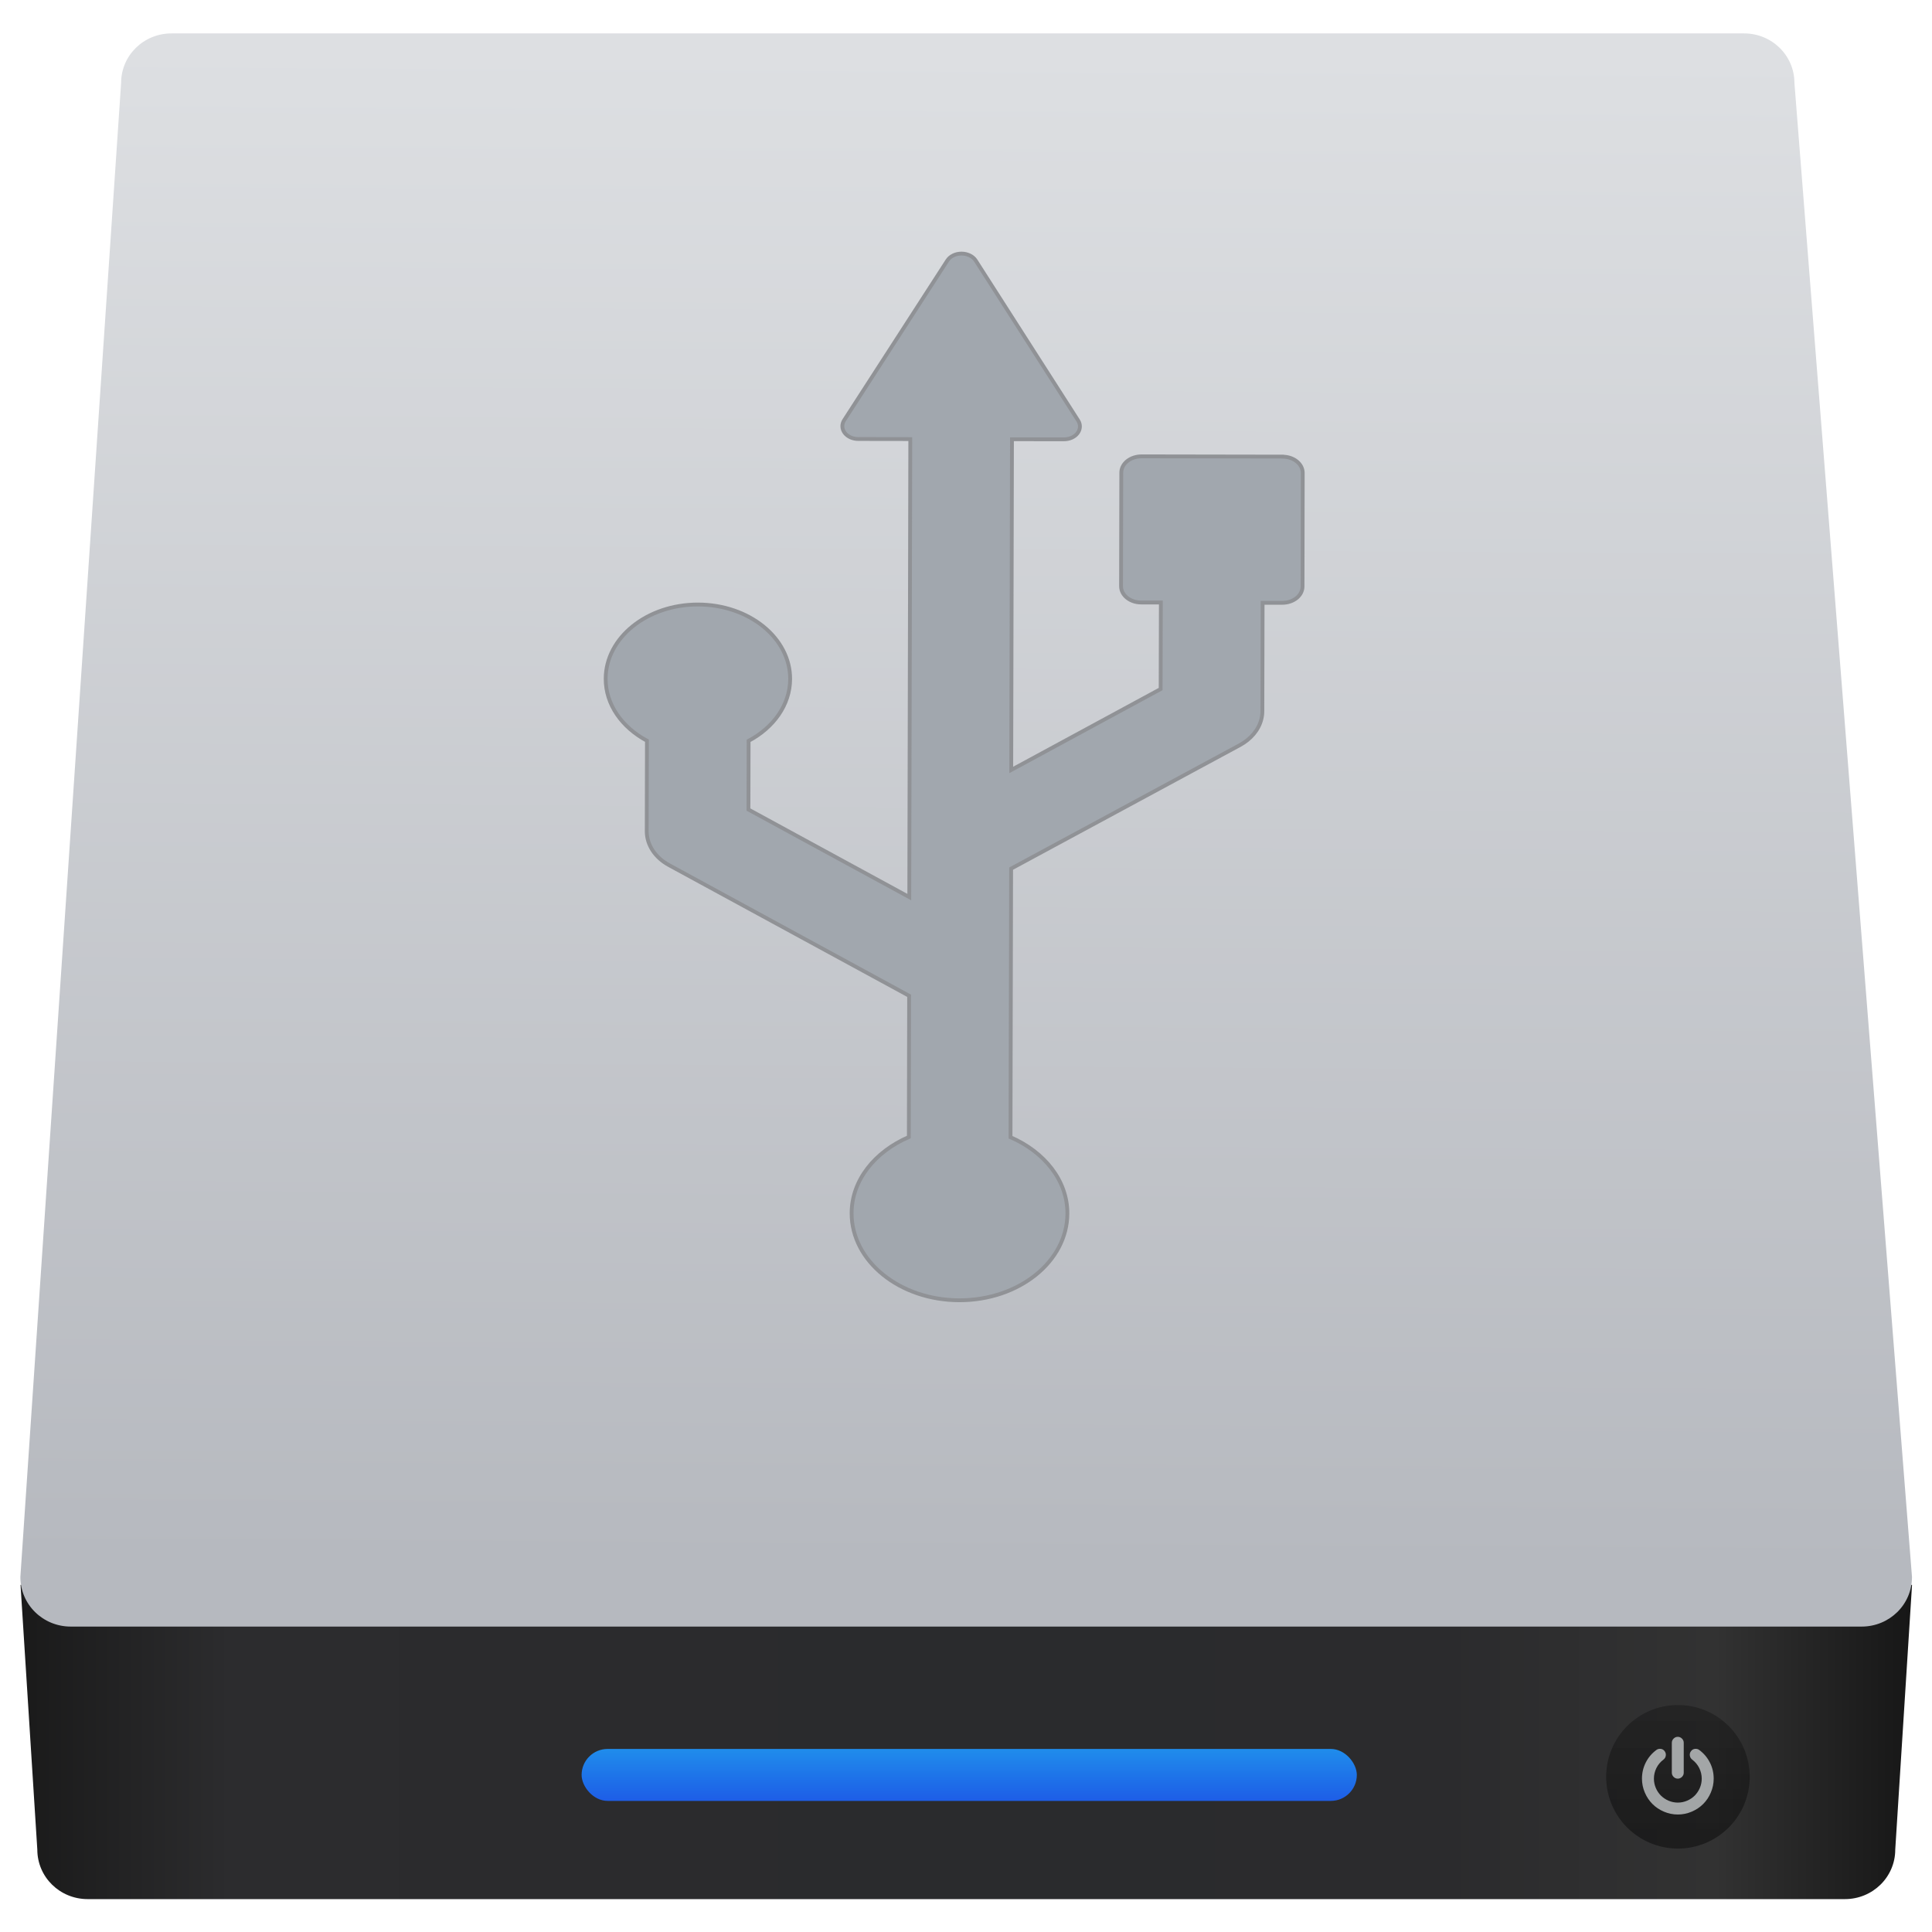 <svg viewBox="0 0 48 48" xmlns="http://www.w3.org/2000/svg"><defs><linearGradient id="a" x2="0" y1="544.2" y2="543.1" gradientTransform="matrix(.849 0 0 1.68 -409.6 -905.2)" gradientUnits="userSpaceOnUse"><stop stop-color="#1e56e6" offset="0"/><stop stop-color="#1f9aed" offset="1"/></linearGradient><linearGradient id="b" x2="0" y1="9.824" y2="6.259" gradientUnits="userSpaceOnUse"><stop stop-color="#040404" offset="0"/><stop stop-color="#121212" stop-opacity=".908" offset="1"/></linearGradient><linearGradient id="d" x1="-28.39" x2="-28.18" y1="2.947" y2="-34.58" gradientUnits="userSpaceOnUse"><stop stop-color="#b6b9bf" offset="0"/><stop stop-color="#dddfe2" offset="1"/></linearGradient><linearGradient id="c" x1="10.09" x2="122.7" gradientTransform="matrix(.417 0 0 .41 -55.34 -36.65)" gradientUnits="userSpaceOnUse"><stop stop-color="#1a1a1a" offset="0"/><stop stop-color="#2c2c2e" offset=".111"/><stop stop-color="#2b2b2d" offset=".29"/><stop stop-color="#2a2b2d" offset=".512"/><stop stop-color="#2b2b2d" offset=".752"/><stop stop-color="#323232" offset=".897"/><stop stop-color="#171717" offset="1"/></linearGradient></defs><g transform="matrix(1 0 0 1 51.63 35.88)" enable-background="new"><path d="m-51.12 3.496l.417 6.576c0 .682.558 1.231 1.252 1.231h43.656c.693 0 1.252-.549 1.252-1.231l.417-6.576h-46.994" fill="url(#c)"/><path d="m-47.37-35.05h39.07c.693 0 1.252.549 1.252 1.231l2.921 37.12c0 .682-.558 1.231-1.252 1.231h-44.493c-.693 0-1.252-.549-1.252-1.231l2.503-37.12c0-.682.558-1.231 1.252-1.231" fill="url(#d)"/><rect x="-37.18" y="7.572" width="19.26" height="1.291" rx=".646" fill="url(#a)"/><ellipse cx="-9.942" cy="8.264" rx="1.783" ry="1.783" fill="url(#b)" opacity=".452"/><g fill="#e3e8ea" stroke-width="1.317"><path d="m-9.946 8.31c.04 0 .075-.015.104-.044.029-.029.044-.064.044-.104v-.743c0-.04-.015-.075-.044-.104-.029-.029-.064-.044-.104-.044-.04 0-.075.015-.104.044-.029.029-.044.064-.044.104v.743c0 .04.015.075.044.104.029.029.064.044.104.044" opacity=".668"/><path d="m-9.148 7.912c-.062-.125-.15-.229-.263-.313-.032-.025-.069-.034-.11-.029-.041.005-.073.025-.097.058-.025.032-.034.069-.028.11.006.041.025.073.057.098.076.057.134.127.176.21.041.083.062.171.062.265 0 .08-.016.157-.047.23-.031.073-.074.136-.127.19-.053.053-.117.096-.19.127-.073.031-.15.047-.23.047-.08 0-.157-.016-.23-.047-.073-.031-.136-.074-.19-.127-.053-.053-.096-.117-.127-.19-.031-.073-.047-.15-.047-.23 0-.094.021-.182.062-.265.041-.083.1-.153.176-.21.032-.025.052-.057.057-.098.006-.041-.004-.077-.028-.11-.024-.033-.056-.053-.097-.058-.041-.005-.078.004-.111.029-.113.084-.201.189-.263.313-.062.125-.093.257-.093.398 0 .121.024.236.071.346.047.11.111.205.19.284.08.08.174.143.284.19.11.047.225.071.346.071.121 0 .236-.024.346-.071.11-.047.205-.111.284-.19.08-.08.143-.174.19-.284.047-.11.071-.225.071-.346 0-.141-.031-.274-.093-.398" opacity=".668"/></g><path d="m-19.766-24.536l-3.502-.006c-.133 0-.261.042-.356.118-.094.076-.148.178-.148.286l-.006 2.822c-0.0.224.224.405.501.405h.488l-.005 2.15-3.712 2.01.018-8.216 1.291.002c.139 0 .267-.058.339-.153.072-.096.078-.214.015-.313l-2.546-3.976c-.068-.106-.204-.172-.352-.173-.148 0-.284.066-.352.172l-2.564 3.968c-.064.099-.059.218.012.313.072.096.201.154.339.154l1.292.002-.025 11.379-3.996-2.175.004-1.707c.62-.329 1.03-.894 1.032-1.537.002-1.02-1.022-1.848-2.289-1.85-1.265-.002-2.292.824-2.294 1.844-.002.643.407 1.209 1.025 1.54l-.005 2.248c-0.0.339.207.656.557.845l5.962 3.244-.007 3.509c-.841.363-1.42 1.069-1.422 1.892-.002 1.193 1.195 2.161 2.675 2.164 1.482.002 2.684-.963 2.686-2.156.002-.823-.574-1.53-1.413-1.895l.015-6.673 5.683-3.069c.068-.037.131-.079.188-.125.235-.188.371-.447.371-.719l.006-2.691h.489c.133 0 .261-.043.355-.118.094-.076.147-.178.148-.286l.005-2.822c0-.224-.223-.405-.501-.405z" fill="#a1a7ae" stroke="#909296" stroke-width=".095"/></g></svg>

